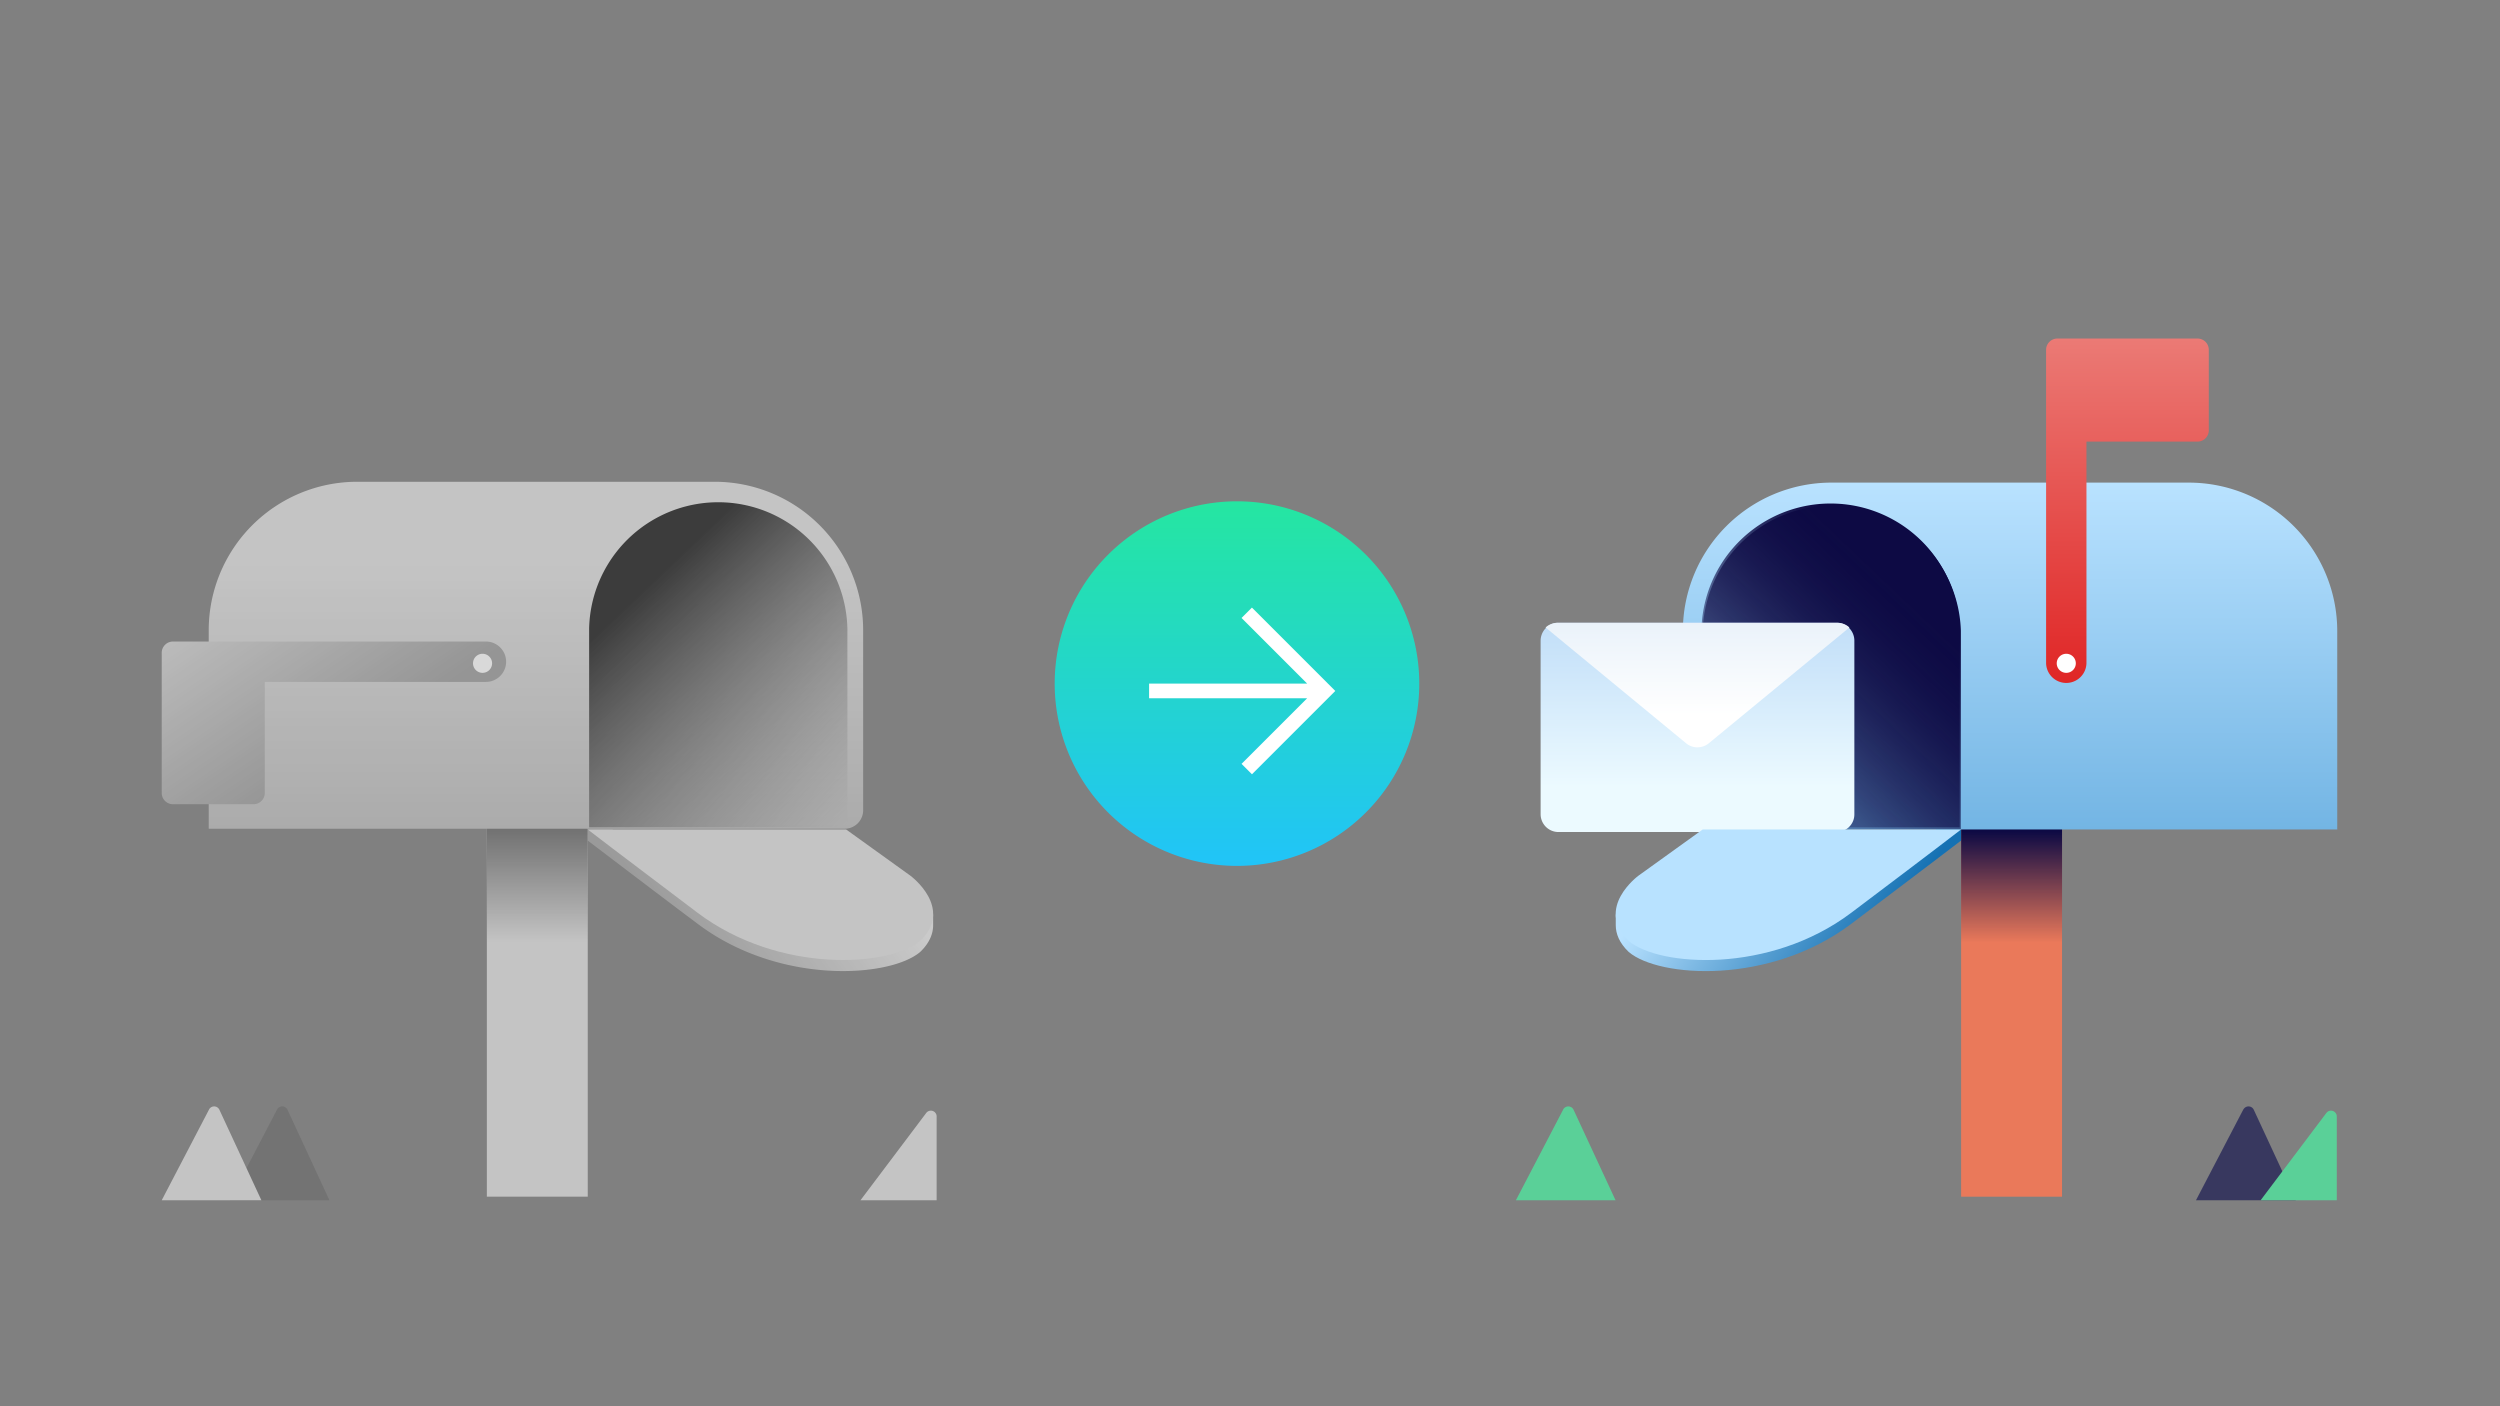 <svg xmlns="http://www.w3.org/2000/svg" width="384" height="216" fill="none" viewBox="0 0 384 216">
  <rect x="0" y="0" width="384" height="216" fill="#808080" stroke="none"/>
  <defs/>
  <path fill="url(#paint0_linear)" d="M190 77a28 28 0 100 56 28 28 0 000-56z"/>
  <path fill="#fff" fill-rule="evenodd" d="M192.3 93.32l-1.6 1.6L200.78 105H176.5v2.25h24.28l-10.08 10.08 1.6 1.6 12.8-12.8-12.8-12.8z" clip-rule="evenodd"/>
  <path fill="#38385F" d="M344.58 170.43a.89.89 0 011.6.03l6.45 13.9H337.3l7.27-13.94z"/>
  <path fill="#5AD098" d="M240.1 170.43a.89.89 0 011.6.03l6.45 13.9h-15.31l7.27-13.94zM357.33 170.95a.89.89 0 011.6.53v12.88h-11.7l10.1-13.41z"/>
  <path fill="#EA795A" d="M316.73 113.7h-15.5v70.11h15.5V113.7z"/>
  <path fill="url(#paint1_linear)" d="M316.73 155.62l-15.5-8.38v-29.01h15.5v37.4z"/>
  <path fill="url(#paint2_linear)" d="M359.07 127.41h-97.75a2.83 2.83 0 01-2.83-2.83V96.94a22.81 22.81 0 0122.81-22.81h54.9A22.81 22.81 0 01359 96.92v30.48h.06z"/>
  <path fill="url(#paint3_linear)" d="M301.22 127.41h-39.69V96.88a19.84 19.84 0 0139.66 0v30.53h.03z"/>
  <path fill="url(#paint4_linear)" d="M301.04 127.08h-39.69V96.55a19.84 19.84 0 0139.66 0v30.53h.03z"/>
  <path fill="url(#paint5_linear)" d="M282.13 127.8h-42.77a2.74 2.74 0 01-2.72-2.76V98.41c0-1.5 1.23-2.75 2.72-2.75h42.75c1.51 0 2.72 1.24 2.72 2.75v26.63a2.7 2.7 0 01-2.7 2.75z"/>
  <path fill="url(#paint6_linear)" d="M258.98 114.16c1 .84 2.48.84 3.5 0l21.59-17.78a2.75 2.75 0 00-1.86-.72h-42.95c-.72 0-1.37.28-1.86.72l21.58 17.78z"/>
  <path fill="url(#paint7_linear)" fill-rule="evenodd" d="M320.48 67.83h17.06c.96 0 1.73-.77 1.73-1.73V53.73c0-.95-.77-1.73-1.73-1.73h-21.53c-.95 0-1.73.78-1.73 1.73v48.07a3.1 3.1 0 106.2 0V67.83z" clip-rule="evenodd"/>
  <path fill="url(#paint8_linear)" d="M301.22 127.41h-3.85v1.73h-35.84l-9.87 7.1s-2.53 1.85-3.28 4.44l-.2-.24v1.67c0 1.29.53 2.72 2 4.12 4.64 3.94 21.61 5.13 34.16-4.32 12.53-9.46 16.88-12.8 16.88-12.8v-1.7z"/>
  <path fill="#B8E2FF" d="M261.53 127.41l-9.87 7.1s-6.74 4.95-1.49 10.02c4.65 3.94 21.62 5.13 34.17-4.32 12.56-9.46 16.88-12.8 16.88-12.8h-39.69z"/>
  <path fill="#fff" d="M317.38 103.35a1.46 1.46 0 100-2.93 1.46 1.46 0 000 2.93z"/>
  <g opacity=".7">
    <path fill="#6D6D6D" d="M42.56 170.43a.89.89 0 011.6.03l6.44 13.9H35.29l7.27-13.94z"/>
    <path fill="#E1E1E1" d="M32.1 170.43a.89.89 0 011.6.03l6.45 13.9H24.84l7.27-13.94zM142.27 170.95a.89.89 0 011.6.53v12.88h-11.7l10.1-13.41zM74.78 113.7h15.5v70.11h-15.5V113.7z"/>
    <path fill="url(#paint9_linear)" d="M74.78 155.62l15.5-8.38v-29.01h-15.5v37.4z"/>
    <path fill="url(#paint10_linear)" d="M32 127.29h97.75a2.83 2.83 0 002.83-2.84V96.81A22.81 22.81 0 00109.77 74h-54.9a22.81 22.81 0 00-22.81 22.81v30.48H32z"/>
    <path fill="url(#paint11_linear)" d="M90.46 127.08h39.7V96.54a19.84 19.84 0 00-39.67 0v30.54h-.03z"/>
    <path fill="url(#paint12_linear)" fill-rule="evenodd" d="M40.67 104.74v17.06c0 .95-.77 1.73-1.73 1.73H26.57c-.96 0-1.73-.78-1.73-1.73v-21.53c0-.95.77-1.73 1.73-1.73h48.07a3.1 3.1 0 110 6.2H40.67z" clip-rule="evenodd"/>
    <path fill="url(#paint13_linear)" d="M90.28 127.41h3.85v1.73h35.84l9.87 7.1s2.54 1.85 3.28 4.44l.21-.24v1.67c0 1.28-.53 2.72-2 4.12-4.65 3.93-21.61 5.13-34.17-4.33a3224.76 3224.76 0 01-16.88-12.79v-1.7z"/>
    <path fill="#E1E1E1" d="M129.97 127.41l9.87 7.1s6.74 4.95 1.5 10.02c-4.66 3.93-21.62 5.13-34.18-4.32-12.55-9.46-16.88-12.8-16.88-12.8h39.7z"/>
    <path fill="#fff" d="M74.12 103.35a1.46 1.46 0 110-2.93 1.46 1.46 0 010 2.93z"/>
  </g>
  <defs>
    <linearGradient id="paint0_linear" x1="190" x2="190" y1="77" y2="133" gradientUnits="userSpaceOnUse">
      <stop stop-color="#25E6A1"/>
      <stop offset="1" stop-color="#21C4F8"/>
    </linearGradient>
    <linearGradient id="paint1_linear" x1="308.9" x2="308.9" y1="127.68" y2="144.78" gradientUnits="userSpaceOnUse">
      <stop stop-color="#0D0A44"/>
      <stop offset="1" stop-color="#0D0A44" stop-opacity="0"/>
    </linearGradient>
    <linearGradient id="paint2_linear" x1="308.78" x2="308.78" y1="74.13" y2="127.41" gradientUnits="userSpaceOnUse">
      <stop stop-color="#B9E2FF"/>
      <stop offset="1" stop-color="#73B5E4"/>
    </linearGradient>
    <linearGradient id="paint3_linear" x1="294.79" x2="261.87" y1="92.62" y2="127.25" gradientUnits="userSpaceOnUse">
      <stop stop-color="#0D0A44"/>
      <stop offset="1" stop-color="#0D0A44" stop-opacity="0"/>
    </linearGradient>
    <linearGradient id="paint4_linear" x1="294.61" x2="261.69" y1="92.29" y2="126.92" gradientUnits="userSpaceOnUse">
      <stop stop-color="#0D0A44"/>
      <stop offset="1" stop-color="#0D0A44" stop-opacity="0"/>
    </linearGradient>
    <linearGradient id="paint5_linear" x1="260.73" x2="260.73" y1="95.66" y2="120.91" gradientUnits="userSpaceOnUse">
      <stop stop-color="#C1DEF8"/>
      <stop offset="1" stop-color="#ECFAFF"/>
    </linearGradient>
    <linearGradient id="paint6_linear" x1="260.74" x2="260.74" y1="87.63" y2="109.81" gradientUnits="userSpaceOnUse">
      <stop stop-color="#DEEBF7"/>
      <stop offset="1" stop-color="#fff"/>
    </linearGradient>
    <linearGradient id="paint7_linear" x1="326.78" x2="326.78" y1="52" y2="104.9" gradientUnits="userSpaceOnUse">
      <stop stop-color="#EB7A75"/>
      <stop offset="1" stop-color="#E02626"/>
    </linearGradient>
    <linearGradient id="paint8_linear" x1="260.16" x2="286.24" y1="128.53" y2="147.35" gradientUnits="userSpaceOnUse">
      <stop stop-color="#B9E2FF"/>
      <stop offset="1" stop-color="#1571B3"/>
    </linearGradient>
    <linearGradient id="paint9_linear" x1="82.6" x2="82.6" y1="127.68" y2="144.78" gradientUnits="userSpaceOnUse">
      <stop stop-color="#6D6D6D"/>
      <stop offset="1" stop-color="#6D6D6D" stop-opacity="0"/>
    </linearGradient>
    <linearGradient id="paint10_linear" x1="82.29" x2="82.29" y1="86.38" y2="127.29" gradientUnits="userSpaceOnUse">
      <stop stop-color="#E1E1E1"/>
      <stop offset="1" stop-color="#BEBEBE"/>
    </linearGradient>
    <linearGradient id="paint11_linear" x1="96.89" x2="129.81" y1="92.28" y2="126.92" gradientUnits="userSpaceOnUse">
      <stop stop-color="#1F1F1F"/>
      <stop offset="1" stop-color="#6D6D6D" stop-opacity="0"/>
    </linearGradient>
    <linearGradient id="paint12_linear" x1="27.5" x2="48" y1="90.5" y2="120.5" gradientUnits="userSpaceOnUse">
      <stop stop-color="#DFDFDF"/>
      <stop offset=".97" stop-color="#9E9E9E"/>
    </linearGradient>
    <linearGradient id="paint13_linear" x1="131.35" x2="105.27" y1="128.53" y2="147.34" gradientUnits="userSpaceOnUse">
      <stop stop-color="#E9E9E9"/>
      <stop offset="1" stop-color="#A5A5A5"/>
    </linearGradient>
  </defs>
</svg>
